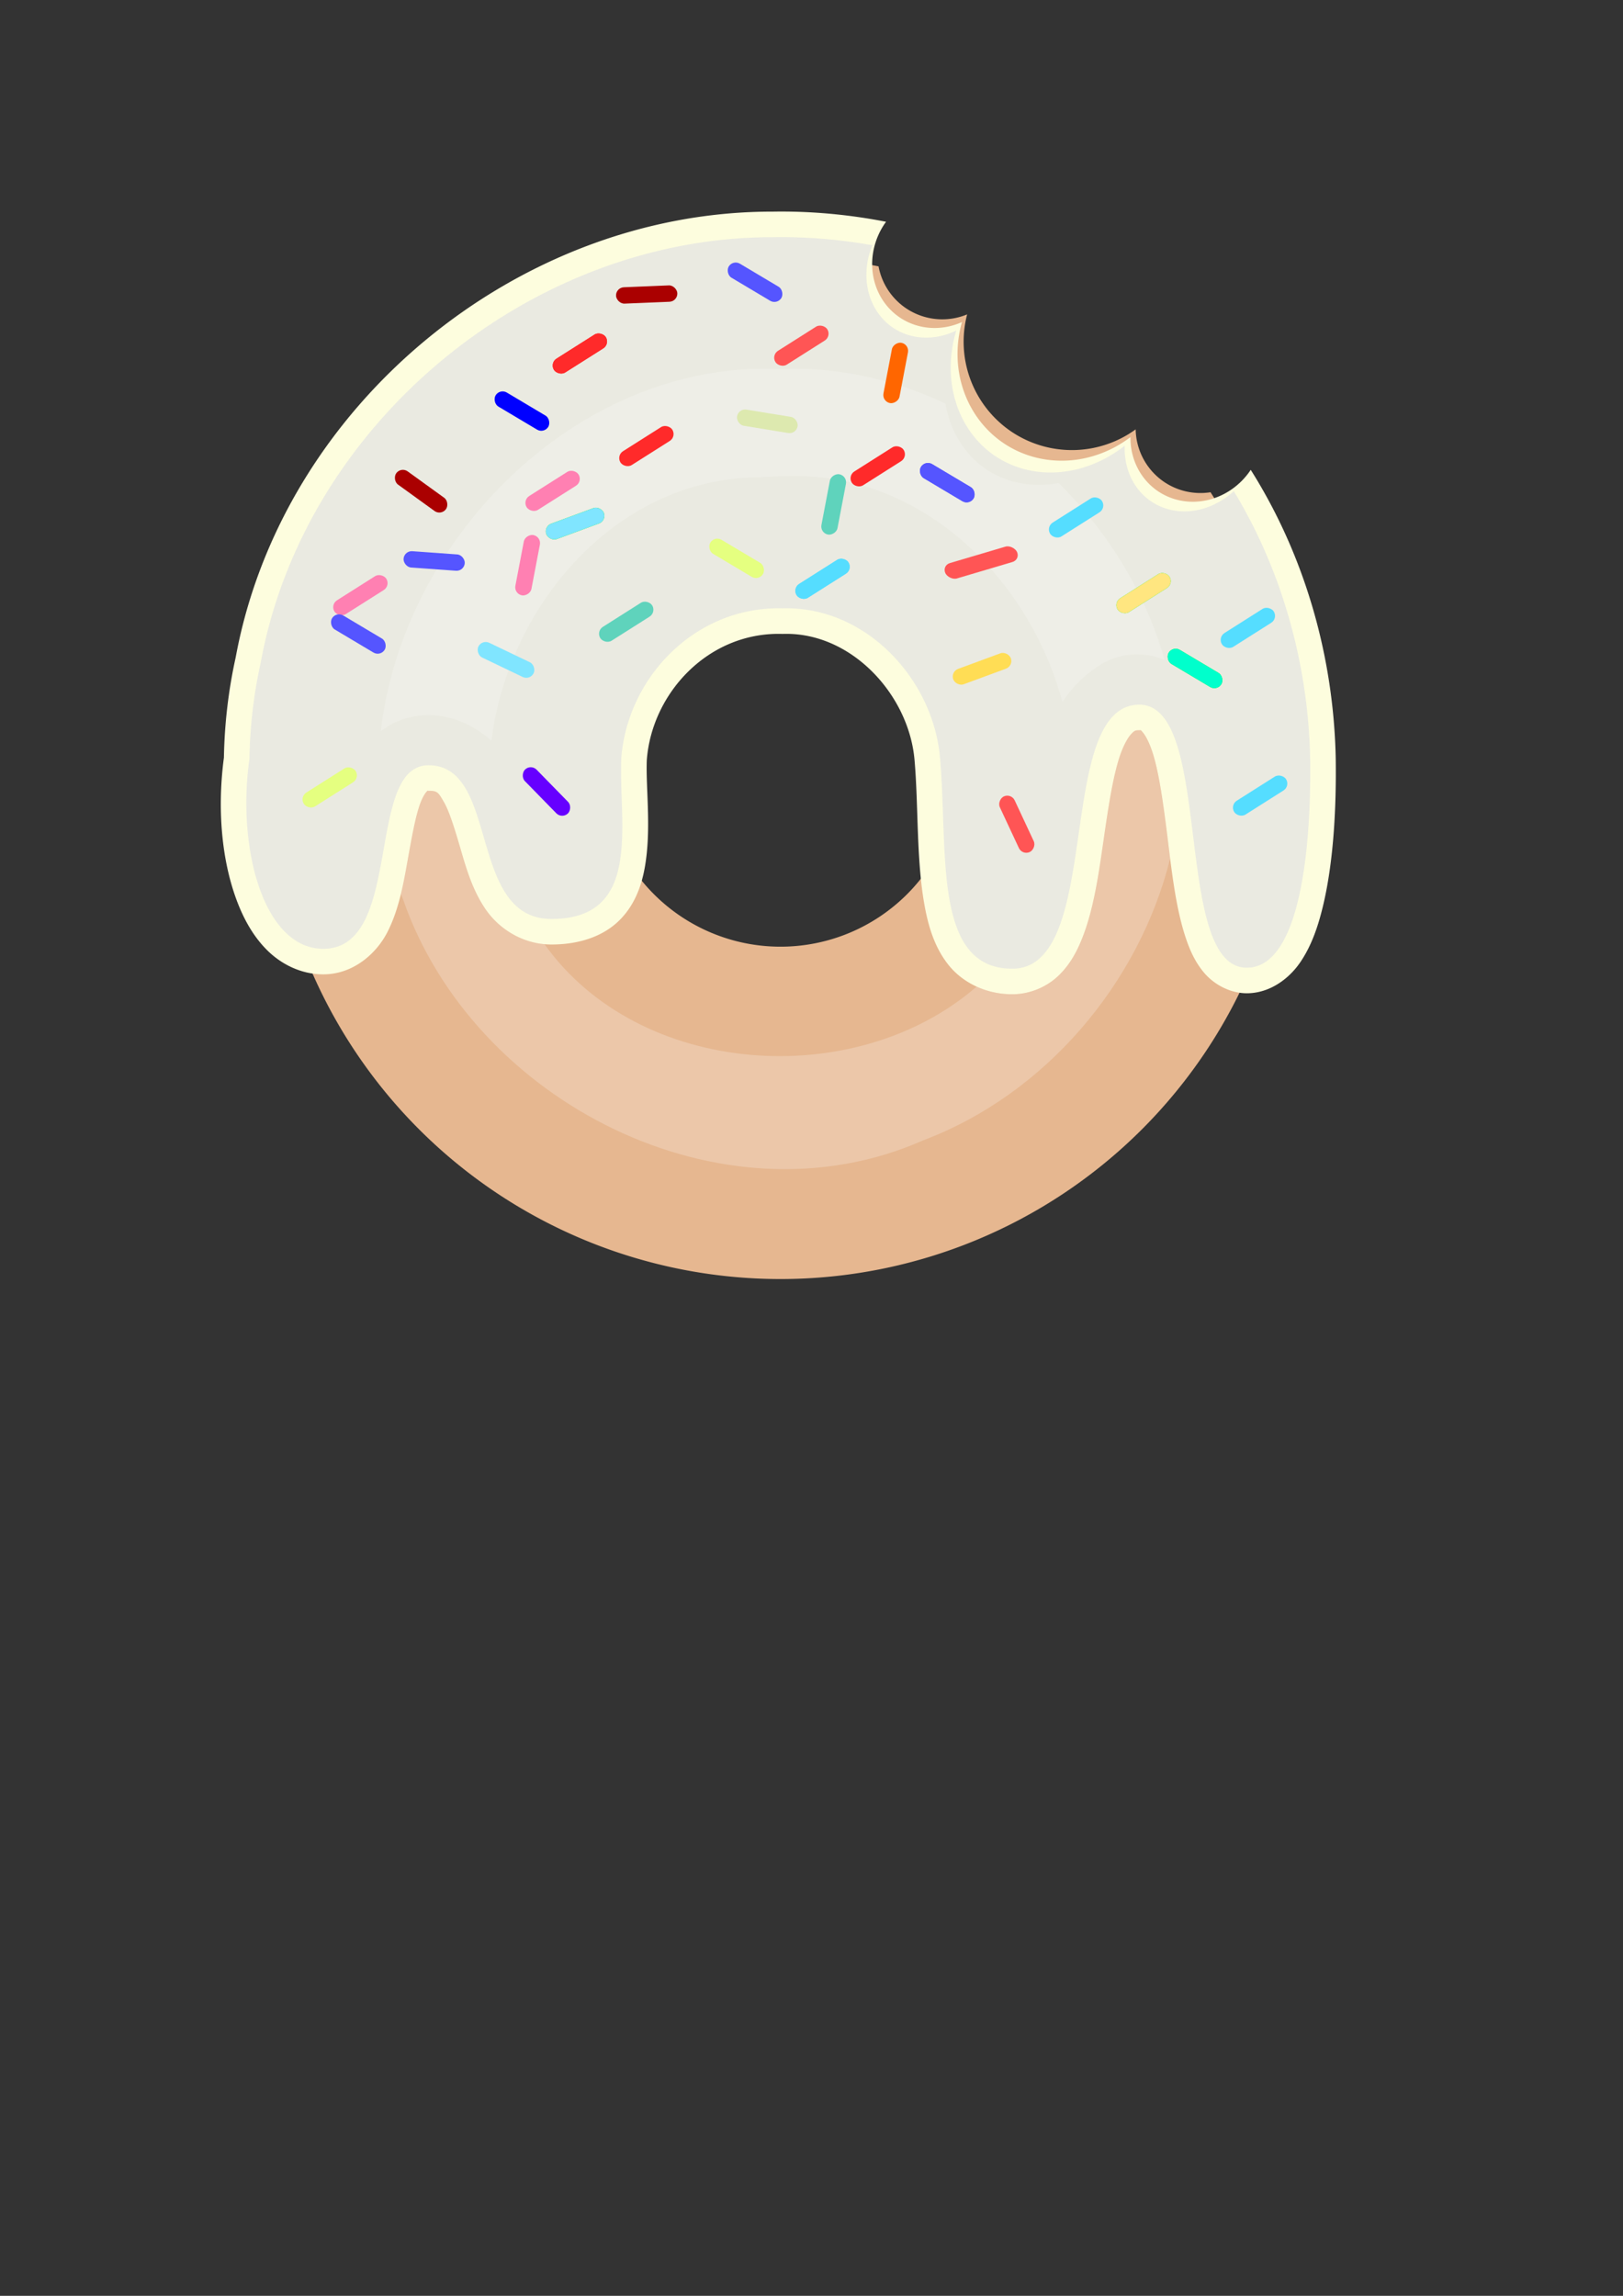 <?xml version="1.0" encoding="UTF-8" standalone="no"?>
<svg
   xmlns:dc="http://purl.org/dc/elements/1.1/"
   xmlns:cc="http://creativecommons.org/ns#"
   xmlns:rdf="http://www.w3.org/1999/02/22-rdf-syntax-ns#"
   xmlns:svg="http://www.w3.org/2000/svg"
   xmlns="http://www.w3.org/2000/svg"
   id="svg8"
   version="1.1"
   viewBox="0 0 210 297"
   height="1122.52"
   width="793.701">
  <rect x="0" y="0" width="210" height="297" fill="#333333" stroke="none"/>
  <defs
     id="defs2" />
  <g
     id="layer1">
    <path
       id="path4558"
       d="m 100.989,33.172 a 66.146,66.146 0 0 0 -66.146,66.146 66.146,66.146 0 0 0 66.146,66.146 66.146,66.146 0 0 0 66.146,-66.146 66.146,66.146 0 0 0 -10.505,-35.639 8.404,8.404 0 0 1 -5.984,-1.321 8.404,8.404 0 0 1 -3.701,-6.813 14.037,14.037 0 0 1 -16.071,0.301 14.037,14.037 0 0 1 -5.736,-15.175 8.404,8.404 0 0 1 -7.901,-0.788 8.404,8.404 0 0 1 -3.562,-5.426 66.146,66.146 0 0 0 -12.687,-1.286 z m 0,42.995 a 23.151,23.151 0 0 1 23.151,23.151 23.151,23.151 0 0 1 -23.151,23.151 23.151,23.151 0 0 1 -23.151,-23.151 23.151,23.151 0 0 1 23.151,-23.151 z"
       style="opacity:1;fill:#e6b790;fill-opacity:1;stroke:none;stroke-width:7.031;stroke-linecap:round;stroke-linejoin:round;stroke-miterlimit:4;stroke-dasharray:none;paint-order:normal" />
    <path
       id="path4586"
       d="m 101.771,27.371 c -0.598,-0.006 -1.196,-0.003 -1.794,0.007 -33.047,-0.05 -63.494,25.108 -69.481,57.664 -0.953,4.295 -1.446,8.638 -1.524,12.967 -0.837,6.279 -0.372,12.699 1.469,17.95 0.937,2.671 2.229,5.067 4.095,6.935 1.866,1.868 4.457,3.155 7.292,3.155 3.865,0 6.891,-2.672 8.33,-5.529 1.44,-2.856 2.017,-6.049 2.558,-9.066 0.542,-3.017 1.038,-5.882 1.681,-7.571 0.321,-0.844 0.669,-1.341 0.822,-1.488 0.152,-0.147 -0.012,-0.09 0.226,-0.09 1.13,0 1.251,0.166 1.99,1.449 0.739,1.283 1.43,3.589 2.17,6.115 0.74,2.526 1.534,5.299 3.236,7.777 1.702,2.478 4.783,4.541 8.516,4.541 3.531,0 6.539,-1.014 8.611,-2.962 2.072,-1.948 3.018,-4.517 3.46,-6.999 0.881,-4.942 0.118,-10.199 0.262,-13.897 0.641,-8.635 7.935,-16.566 17.471,-16.324 a 3.308,3.308 0 0 0 0.181,-5.1e-4 c 8.842,-0.261 16.316,7.929 16.997,16.405 a 3.308,3.308 0 0 0 0.002,0.02 c 0.497,5.754 0.219,12.559 1.234,18.406 0.507,2.923 1.325,5.703 3.155,7.999 1.831,2.296 4.864,3.789 8.245,3.789 2.279,0 4.448,-0.948 5.951,-2.373 1.503,-1.425 2.449,-3.192 3.175,-5.072 1.451,-3.759 2.064,-8.167 2.683,-12.446 0.618,-4.28 1.237,-8.436 2.179,-11.115 0.471,-1.339 1.022,-2.26 1.426,-2.68 0.404,-0.42 0.493,-0.467 1.024,-0.469 0.253,-0.001 0.142,-0.085 0.475,0.302 0.334,0.387 0.848,1.332 1.274,2.681 0.851,2.7 1.404,6.856 1.931,11.111 0.526,4.256 1.026,8.612 2.177,12.29 0.575,1.839 1.299,3.549 2.556,5.02 1.257,1.471 3.315,2.623 5.496,2.623 2.919,0 5.408,-1.816 6.892,-3.972 1.484,-2.157 2.37,-4.745 3.036,-7.612 1.332,-5.733 1.664,-12.653 1.578,-18.813 a 3.308,3.308 0 0 0 0,-0.021 c -0.266,-13.105 -3.973,-26.162 -10.996,-37.298 a 8.404,8.943 33.93 0 1 -0.026,0.042 8.404,8.943 33.93 0 1 -11.965,2.73 8.404,8.943 33.93 0 1 -3.572,-7.004 14.037,14.938 33.93 0 1 -16.402,0.792 14.037,14.938 33.93 0 1 -5.399,-15.675 8.404,8.943 33.93 0 1 -8.036,-0.588 8.404,8.943 33.93 0 1 -1.981,-12.111 8.404,8.943 33.93 0 1 0.199,-0.276 c -4.235,-0.827 -8.548,-1.277 -12.881,-1.319 z"
       style="color:#000000;font-style:normal;font-variant:normal;font-weight:normal;font-stretch:normal;font-size:medium;line-height:normal;font-family:sans-serif;font-variant-ligatures:normal;font-variant-position:normal;font-variant-caps:normal;font-variant-numeric:normal;font-variant-alternates:normal;font-feature-settings:normal;text-indent:0;text-align:start;text-decoration:none;text-decoration-line:none;text-decoration-style:solid;text-decoration-color:#000000;letter-spacing:normal;word-spacing:normal;text-transform:none;writing-mode:lr-tb;direction:ltr;text-orientation:mixed;dominant-baseline:auto;baseline-shift:baseline;text-anchor:start;white-space:normal;shape-padding:0;clip-rule:nonzero;display:inline;overflow:visible;visibility:visible;opacity:1;isolation:auto;mix-blend-mode:normal;color-interpolation:sRGB;color-interpolation-filters:linearRGB;solid-color:#000000;solid-opacity:1;vector-effect:none;fill:#fdfdde;fill-opacity:1;fill-rule:nonzero;stroke:none;stroke-width:6.615;stroke-linecap:round;stroke-linejoin:round;stroke-miterlimit:4;stroke-dasharray:none;stroke-dashoffset:0;stroke-opacity:1;paint-order:normal;color-rendering:auto;image-rendering:auto;shape-rendering:auto;text-rendering:auto;enable-background:accumulate" />
    <path
       id="path4567"
       d="m 101.74,30.679 c -0.584,-0.006 -1.169,-0.003 -1.753,0.007 -31.376,-0.054 -60.604,24.113 -66.252,55.025 -0.916,4.112 -1.389,8.277 -1.459,12.436 -1.659,11.789 1.905,24.596 9.553,24.596 10.453,0 5.365,-23.743 13.617,-23.743 9.255,0 4.995,19.883 15.912,19.883 11.813,0 8.686,-12.378 9.028,-20.736 0.738,-10.355 9.452,-19.735 20.86,-19.445 10.841,-0.32 19.573,9.262 20.392,19.445 1.045,12.104 -0.964,27.171 9.34,27.171 11.922,0 5.364,-34.101 16.421,-34.155 9.735,-0.048 4.233,34.028 13.924,34.028 6.786,0 8.366,-15.053 8.199,-27.044 -0.246,-12.142 -3.593,-24.232 -9.882,-34.618 a 8.404,9.537 33.93 0 1 -10.683,1.341 8.404,9.537 33.93 0 1 -3.431,-7.214 14.037,15.931 33.93 0 1 -16.765,1.333 14.037,15.931 33.93 0 1 -5.029,-16.226 8.404,9.537 33.93 0 1 -8.184,-0.368 8.404,9.537 33.93 0 1 -2.673,-10.667 c -3.672,-0.654 -7.397,-1.013 -11.135,-1.049 z"
       style="opacity:1;fill:#eaeae1;fill-opacity:1;stroke:none;stroke-width:7.031;stroke-linecap:round;stroke-linejoin:round;stroke-miterlimit:4;stroke-dasharray:none;paint-order:normal" />
    <path
       id="path4589"
       d="m 147.549,94.462 c -0.03,0.002 -0.071,0.007 -0.134,0.008 -0.531,0.003 -0.62,0.049 -1.024,0.469 -0.404,0.42 -0.956,1.341 -1.426,2.68 -0.941,2.678 -1.56,6.835 -2.179,11.115 -0.618,4.28 -1.231,8.687 -2.683,12.446 -0.726,1.88 -1.672,3.647 -3.175,5.072 -1.503,1.425 -3.672,2.373 -5.951,2.373 -1.654,0 -3.223,-0.359 -4.611,-0.993 -15.716,13.642 -43.66,11.728 -55.911,-5.488 -3.325,-0.3 -6.052,-2.221 -7.615,-4.496 -1.702,-2.478 -2.496,-5.251 -3.236,-7.777 -0.74,-2.526 -1.431,-4.832 -2.17,-6.115 -0.739,-1.283 -0.86,-1.449 -1.99,-1.449 -0.239,0 -0.074,-0.057 -0.226,0.09 -0.152,0.147 -0.5,0.644 -0.822,1.488 -0.642,1.688 -1.139,4.554 -1.681,7.571 -0.247,1.374 -0.505,2.785 -0.845,4.184 0.093,0.24 0.188,0.48 0.286,0.719 9.057,26.149 41.246,42.679 67.295,31.163 15.741,-5.941 27.917,-20.231 31.954,-36.462 -0.106,-0.832 -0.209,-1.665 -0.312,-2.494 -0.526,-4.256 -1.08,-8.412 -1.931,-11.111 -0.425,-1.35 -0.94,-2.295 -1.274,-2.681 -0.25,-0.29 -0.251,-0.315 -0.342,-0.31 z"
       style="opacity:0.226;fill:#ffffff;fill-opacity:1;stroke:none;stroke-width:7.031;stroke-linecap:round;stroke-linejoin:round;stroke-miterlimit:4;stroke-dasharray:none;paint-order:normal" />
    <path
       id="path4643"
       d="m 99.33,47.698 c -25.422,-0.154 -47.224,22.381 -50.052,46.89 0.558,-0.424 1.175,-0.809 1.859,-1.149 4.482,-1.979 9.107,-0.606 12.45,2.393 2.162,-17.475 16.073,-33.935 34.554,-34.084 1.762,-0.128 3.529,-0.168 5.295,-0.158 16.627,0.26 29.873,13.735 34.029,29.224 1.143,-1.744 2.629,-3.307 4.596,-4.613 2.861,-1.863 5.896,-1.917 8.613,-0.846 -2.443,-8.625 -7.297,-16.539 -13.7,-22.864 a 14.037,16.97 33.93 0 1 -9.373,-1.778 14.037,16.97 33.93 0 1 -5.276,-8.503 c -6.641,-3.123 -13.939,-4.777 -21.42,-4.473 -0.526,-0.023 -1.051,-0.035 -1.574,-0.038 z"
       style="opacity:0.206;fill:#ffffff;fill-opacity:1;stroke:none;stroke-width:7.031;stroke-linecap:round;stroke-linejoin:round;stroke-miterlimit:4;stroke-dasharray:none;paint-order:normal" />
    <rect
       transform="rotate(-32.359)"
       ry="1.058"
       y="88.937"
       x="-5.787"
       height="2.117"
       width="7.937"
       id="rect4799"
       style="opacity:1;fill:#ff80b2;fill-opacity:1;stroke:none;stroke-width:3.307;stroke-linecap:round;stroke-linejoin:round;stroke-miterlimit:4;stroke-dasharray:none;stroke-opacity:1;paint-order:normal" />
    <rect
       transform="rotate(-32.359)"
       ry="1.058"
       y="90.851"
       x="22.444"
       height="2.117"
       width="7.937"
       id="rect4801"
       style="opacity:1;fill:#ff80b2;fill-opacity:1;stroke:none;stroke-width:3.307;stroke-linecap:round;stroke-linejoin:round;stroke-miterlimit:4;stroke-dasharray:none;stroke-opacity:1;paint-order:normal" />
    <rect
       transform="rotate(-79.205)"
       ry="1.058"
       y="79.698"
       x="-63.005"
       height="2.117"
       width="7.937"
       id="rect4803"
       style="opacity:1;fill:#ff80b2;fill-opacity:1;stroke:none;stroke-width:3.307;stroke-linecap:round;stroke-linejoin:round;stroke-miterlimit:4;stroke-dasharray:none;stroke-opacity:1;paint-order:normal" />
    <rect
       transform="rotate(-79.205)"
       ry="1.058"
       y="121.822"
       x="-29.654"
       height="2.117"
       width="7.937"
       id="rect4805"
       style="opacity:1;fill:#ff6600;fill-opacity:1;stroke:none;stroke-width:3.307;stroke-linecap:round;stroke-linejoin:round;stroke-miterlimit:4;stroke-dasharray:none;stroke-opacity:1;paint-order:normal" />
    <rect
       style="opacity:1;fill:#5fd3bc;fill-opacity:1;stroke:none;stroke-width:3.307;stroke-linecap:round;stroke-linejoin:round;stroke-miterlimit:4;stroke-dasharray:none;stroke-opacity:1;paint-order:normal"
       id="rect4733"
       width="7.937"
       height="2.117"
       x="-47.865"
       y="117.125"
       ry="1.058"
       transform="rotate(-79.205)" />
    <rect
       style="opacity:1;fill:#e5ff80;fill-opacity:1;stroke:none;stroke-width:3.307;stroke-linecap:round;stroke-linejoin:round;stroke-miterlimit:4;stroke-dasharray:none;stroke-opacity:1;paint-order:normal"
       id="rect4735"
       width="7.937"
       height="2.117"
       x="-22.451"
       y="107.822"
       ry="1.058"
       transform="rotate(-32.359)" />
    <rect
       transform="rotate(-32.359)"
       ry="1.058"
       y="110.252"
       x="21.427"
       height="2.117"
       width="7.937"
       id="rect4767"
       style="opacity:1;fill:#5fd3bc;fill-opacity:1;stroke:none;stroke-width:3.307;stroke-linecap:round;stroke-linejoin:round;stroke-miterlimit:4;stroke-dasharray:none;stroke-opacity:1;paint-order:normal" />
    <rect
       transform="rotate(45.652)"
       ry="1.058"
       y="19.952"
       x="118.68"
       height="2.117"
       width="7.937"
       id="rect4769"
       style="opacity:1;fill:#6600ff;fill-opacity:1;stroke:none;stroke-width:3.307;stroke-linecap:round;stroke-linejoin:round;stroke-miterlimit:4;stroke-dasharray:none;stroke-opacity:1;paint-order:normal" />
    <rect
       style="opacity:1;fill:#80e5ff;fill-opacity:1;stroke:none;stroke-width:3.307;stroke-linecap:round;stroke-linejoin:round;stroke-miterlimit:4;stroke-dasharray:none;stroke-opacity:1;paint-order:normal"
       id="rect4737"
       width="7.937"
       height="2.117"
       x="91.974"
       y="47.616"
       ry="1.058"
       transform="rotate(25.614)" />
    <rect
       style="opacity:1;fill:#aa0000;fill-opacity:1;stroke:none;stroke-width:3.307;stroke-linecap:round;stroke-linejoin:round;stroke-miterlimit:4;stroke-dasharray:none;stroke-opacity:1;paint-order:normal"
       id="rect4739"
       width="7.937"
       height="2.117"
       x="78.056"
       y="40.474"
       ry="1.058"
       transform="rotate(-2.374)" />
    <rect
       transform="matrix(0.959,-0.284,0.417,0.909,0,0)"
       ry="1.093"
       y="105.804"
       x="81.068"
       height="2.185"
       width="9.665"
       id="rect4761"
       style="opacity:1;fill:#ff5555;fill-opacity:1;stroke:none;stroke-width:3.708;stroke-linecap:round;stroke-linejoin:round;stroke-miterlimit:4;stroke-dasharray:none;stroke-opacity:1;paint-order:normal" />
    <rect
       transform="rotate(-20.237)"
       ry="1.058"
       y="124.071"
       x="85.326"
       height="2.117"
       width="7.937"
       id="rect4763"
       style="opacity:1;fill:#ffdd55;fill-opacity:1;stroke:none;stroke-width:3.307;stroke-linecap:round;stroke-linejoin:round;stroke-miterlimit:4;stroke-dasharray:none;stroke-opacity:1;paint-order:normal" />
    <rect
       transform="rotate(-20.237)"
       ry="1.058"
       y="88.233"
       x="42.422"
       height="2.117"
       width="7.937"
       id="rect4765"
       style="opacity:1;fill:#00ff00;fill-opacity:1;stroke:none;stroke-width:3.307;stroke-linecap:round;stroke-linejoin:round;stroke-miterlimit:4;stroke-dasharray:none;stroke-opacity:1;paint-order:normal" />
    <rect
       style="opacity:1;fill:#80e5ff;fill-opacity:1;stroke:none;stroke-width:3.307;stroke-linecap:round;stroke-linejoin:round;stroke-miterlimit:4;stroke-dasharray:none;stroke-opacity:1;paint-order:normal"
       id="rect4741"
       width="7.937"
       height="2.117"
       x="42.422"
       y="88.233"
       ry="1.058"
       transform="rotate(-20.237)" />
    <rect
       style="opacity:1;fill:#00ff00;fill-opacity:1;stroke:none;stroke-width:3.307;stroke-linecap:round;stroke-linejoin:round;stroke-miterlimit:4;stroke-dasharray:none;stroke-opacity:1;paint-order:normal"
       id="rect4743"
       width="7.937"
       height="2.117"
       x="79.954"
       y="142.951"
       ry="1.058"
       transform="rotate(-32.359)" />
    <rect
       style="opacity:1;fill:#ffe680;fill-opacity:1;stroke:none;stroke-width:3.307;stroke-linecap:round;stroke-linejoin:round;stroke-miterlimit:4;stroke-dasharray:none;stroke-opacity:1;paint-order:normal"
       id="rect4745"
       width="7.937"
       height="2.117"
       x="79.954"
       y="142.951"
       ry="1.058"
       transform="rotate(-32.359)" />
    <rect
       transform="rotate(-32.359)"
       ry="1.058"
       y="173.149"
       x="78.674"
       height="2.117"
       width="7.937"
       id="rect4783"
       style="opacity:1;fill:#55ddff;fill-opacity:1;stroke:none;stroke-width:3.307;stroke-linecap:round;stroke-linejoin:round;stroke-miterlimit:4;stroke-dasharray:none;stroke-opacity:1;paint-order:normal" />
    <rect
       transform="rotate(-32.359)"
       ry="1.058"
       y="153.973"
       x="88.945"
       height="2.117"
       width="7.937"
       id="rect4785"
       style="opacity:1;fill:#55ddff;fill-opacity:1;stroke:none;stroke-width:3.307;stroke-linecap:round;stroke-linejoin:round;stroke-miterlimit:4;stroke-dasharray:none;stroke-opacity:1;paint-order:normal" />
    <rect
       transform="rotate(-32.359)"
       ry="1.058"
       y="130.009"
       x="77.818"
       height="2.117"
       width="7.937"
       id="rect4787"
       style="opacity:1;fill:#55ddff;fill-opacity:1;stroke:none;stroke-width:3.307;stroke-linecap:round;stroke-linejoin:round;stroke-miterlimit:4;stroke-dasharray:none;stroke-opacity:1;paint-order:normal" />
    <rect
       transform="rotate(-32.359)"
       ry="1.058"
       y="119.154"
       x="45.856"
       height="2.117"
       width="7.937"
       id="rect4789"
       style="opacity:1;fill:#55ddff;fill-opacity:1;stroke:none;stroke-width:3.307;stroke-linecap:round;stroke-linejoin:round;stroke-miterlimit:4;stroke-dasharray:none;stroke-opacity:1;paint-order:normal" />
    <rect
       style="opacity:1;fill:#55ddff;fill-opacity:1;stroke:none;stroke-width:3.307;stroke-linecap:round;stroke-linejoin:round;stroke-miterlimit:4;stroke-dasharray:none;stroke-opacity:1;paint-order:normal"
       id="rect4747"
       width="7.937"
       height="2.117"
       x="45.856"
       y="119.154"
       ry="1.058"
       transform="rotate(-32.359)" />
    <rect
       transform="rotate(64.965)"
       ry="1.058"
       y="-75.14"
       x="148.314"
       height="2.117"
       width="7.937"
       id="rect4771"
       style="opacity:1;fill:#ff5555;fill-opacity:1;stroke:none;stroke-width:3.307;stroke-linecap:round;stroke-linejoin:round;stroke-miterlimit:4;stroke-dasharray:none;stroke-opacity:1;paint-order:normal" />
    <rect
       style="opacity:1;fill:#ff2a2a;fill-opacity:1;stroke:none;stroke-width:3.307;stroke-linecap:round;stroke-linejoin:round;stroke-miterlimit:4;stroke-dasharray:none;stroke-opacity:1;paint-order:normal"
       id="rect4777"
       width="7.937"
       height="2.117"
       x="59.679"
       y="110.685"
       ry="1.058"
       transform="rotate(-32.359)" />
    <rect
       style="opacity:1;fill:#ff2a2a;fill-opacity:1;stroke:none;stroke-width:3.307;stroke-linecap:round;stroke-linejoin:round;stroke-miterlimit:4;stroke-dasharray:none;stroke-opacity:1;paint-order:normal"
       id="rect4779"
       width="7.937"
       height="2.117"
       x="35.795"
       y="92.451"
       ry="1.058"
       transform="rotate(-32.359)" />
    <rect
       style="opacity:1;fill:#ff2a2a;fill-opacity:1;stroke:none;stroke-width:3.307;stroke-linecap:round;stroke-linejoin:round;stroke-miterlimit:4;stroke-dasharray:none;stroke-opacity:1;paint-order:normal"
       id="rect4781"
       width="7.937"
       height="2.117"
       x="34.934"
       y="77.73"
       ry="1.058"
       transform="rotate(-32.359)" />
    <rect
       transform="rotate(-32.359)"
       ry="1.058"
       y="77.73"
       x="34.934"
       height="2.117"
       width="7.937"
       id="rect4773"
       style="opacity:1;fill:#ff2a2a;fill-opacity:1;stroke:none;stroke-width:3.307;stroke-linecap:round;stroke-linejoin:round;stroke-miterlimit:4;stroke-dasharray:none;stroke-opacity:1;paint-order:normal" />
    <rect
       style="opacity:1;fill:#ff5555;fill-opacity:1;stroke:none;stroke-width:3.307;stroke-linecap:round;stroke-linejoin:round;stroke-miterlimit:4;stroke-dasharray:none;stroke-opacity:1;paint-order:normal"
       id="rect4749"
       width="7.937"
       height="2.117"
       x="59.685"
       y="92.213"
       ry="1.058"
       transform="rotate(-32.359)" />
    <rect
       style="opacity:1;fill:#0000ff;fill-opacity:1;stroke:none;stroke-width:3.307;stroke-linecap:round;stroke-linejoin:round;stroke-miterlimit:4;stroke-dasharray:none;stroke-opacity:1;paint-order:normal"
       id="rect4751"
       width="7.937"
       height="2.117"
       x="81.268"
       y="10.071"
       ry="1.058"
       transform="rotate(30.78)" />
    <rect
       style="opacity:1;fill:#e5ff80;fill-opacity:1;stroke:none;stroke-width:3.307;stroke-linecap:round;stroke-linejoin:round;stroke-miterlimit:4;stroke-dasharray:none;stroke-opacity:1;paint-order:normal"
       id="rect4753"
       width="7.937"
       height="2.117"
       x="114.884"
       y="12.221"
       ry="1.058"
       transform="rotate(30.78)" />
    <rect
       transform="rotate(30.78)"
       ry="1.058"
       y="-19.685"
       x="98.651"
       height="2.117"
       width="7.937"
       id="rect4791"
       style="opacity:1;fill:#5555ff;fill-opacity:1;stroke:none;stroke-width:3.307;stroke-linecap:round;stroke-linejoin:round;stroke-miterlimit:4;stroke-dasharray:none;stroke-opacity:1;paint-order:normal" />
    <rect
       transform="rotate(4.119)"
       ry="1.058"
       y="67.29"
       x="57.275"
       height="2.117"
       width="7.937"
       id="rect4793"
       style="opacity:1;fill:#5555ff;fill-opacity:1;stroke:none;stroke-width:3.307;stroke-linecap:round;stroke-linejoin:round;stroke-miterlimit:4;stroke-dasharray:none;stroke-opacity:1;paint-order:normal" />
    <rect
       transform="rotate(30.78)"
       ry="1.058"
       y="45.68"
       x="77.841"
       height="2.117"
       width="7.937"
       id="rect4795"
       style="opacity:1;fill:#5555ff;fill-opacity:1;stroke:none;stroke-width:3.307;stroke-linecap:round;stroke-linejoin:round;stroke-miterlimit:4;stroke-dasharray:none;stroke-opacity:1;paint-order:normal" />
    <rect
       transform="rotate(30.78)"
       ry="1.058"
       y="-10.136"
       x="133.288"
       height="2.117"
       width="7.937"
       id="rect4797"
       style="opacity:1;fill:#5555ff;fill-opacity:1;stroke:none;stroke-width:3.307;stroke-linecap:round;stroke-linejoin:round;stroke-miterlimit:4;stroke-dasharray:none;stroke-opacity:1;paint-order:normal" />
    <rect
       style="opacity:1;fill:#5555ff;fill-opacity:1;stroke:none;stroke-width:3.307;stroke-linecap:round;stroke-linejoin:round;stroke-miterlimit:4;stroke-dasharray:none;stroke-opacity:1;paint-order:normal"
       id="rect4755"
       width="7.937"
       height="2.117"
       x="133.288"
       y="-10.136"
       ry="1.058"
       transform="rotate(30.78)" />
    <rect
       style="opacity:1;fill:#dde9af;fill-opacity:1;stroke:none;stroke-width:3.307;stroke-linecap:round;stroke-linejoin:round;stroke-miterlimit:4;stroke-dasharray:none;stroke-opacity:1;paint-order:normal"
       id="rect4757"
       width="7.937"
       height="2.117"
       x="102.799"
       y="36.739"
       ry="1.058"
       transform="rotate(9.271)" />
    <rect
       style="opacity:1;fill:#00ff00;fill-opacity:1;stroke:none;stroke-width:3.307;stroke-linecap:round;stroke-linejoin:round;stroke-miterlimit:4;stroke-dasharray:none;stroke-opacity:1;paint-order:normal"
       id="rect4759"
       width="7.937"
       height="2.117"
       x="173.129"
       y="-5.892"
       ry="1.058"
       transform="rotate(30.78)" />
    <rect
       transform="rotate(30.78)"
       ry="1.058"
       y="-5.892"
       x="173.129"
       height="2.117"
       width="7.937"
       id="rect4731"
       style="opacity:1;fill:#00ffcc;fill-opacity:1;stroke:none;stroke-width:3.307;stroke-linecap:round;stroke-linejoin:round;stroke-miterlimit:4;stroke-dasharray:none;stroke-opacity:1;paint-order:normal" />
    <rect
       transform="rotate(35.859)"
       ry="1.058"
       y="18.523"
       x="77.415"
       height="2.117"
       width="7.937"
       id="rect4775"
       style="opacity:1;fill:#aa0000;fill-opacity:1;stroke:none;stroke-width:3.307;stroke-linecap:round;stroke-linejoin:round;stroke-miterlimit:4;stroke-dasharray:none;stroke-opacity:1;paint-order:normal" />
  </g>
</svg>
